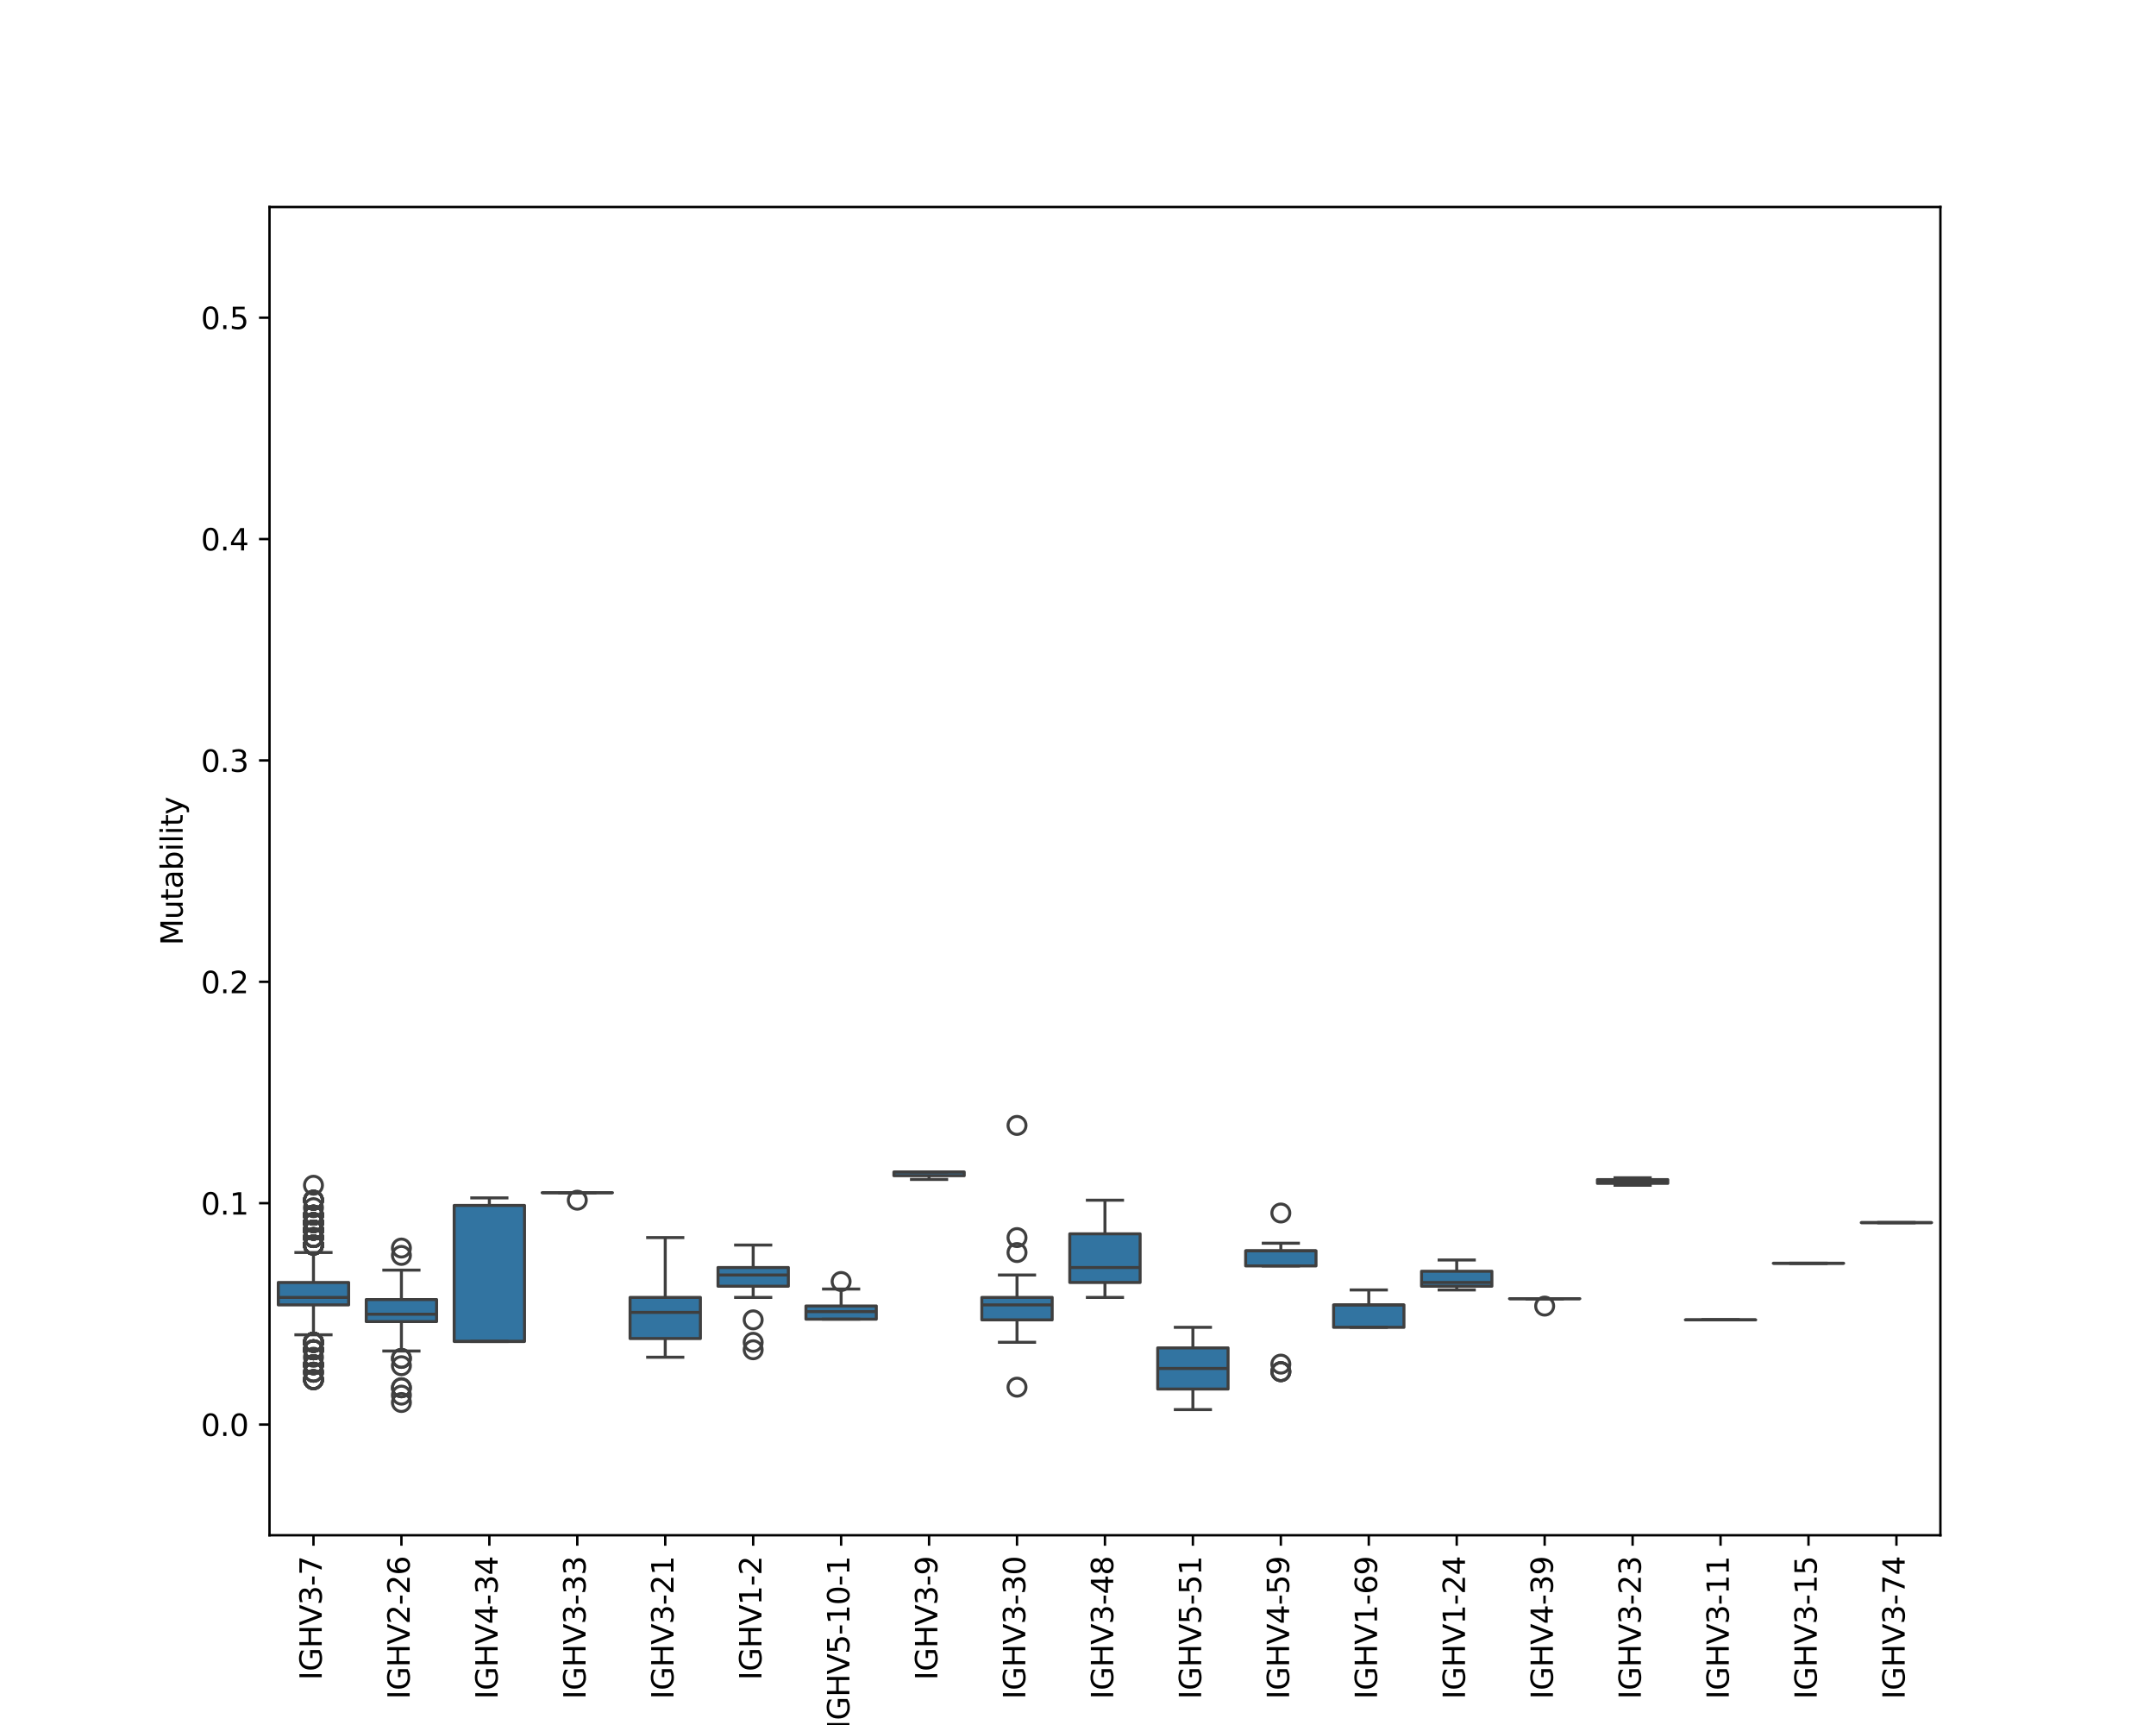 <?xml version="1.0" encoding="utf-8" standalone="no"?>
<!DOCTYPE svg PUBLIC "-//W3C//DTD SVG 1.1//EN"
  "http://www.w3.org/Graphics/SVG/1.1/DTD/svg11.dtd">
<svg xmlns:xlink="http://www.w3.org/1999/xlink" width="720pt" height="576pt" viewBox="0 0 720 576" xmlns="http://www.w3.org/2000/svg" version="1.1">
 <defs>
  <style type="text/css">*{stroke-linejoin: round; stroke-linecap: butt}</style>
 </defs>
 <g id="figure_1">
  <g id="patch_1">
   <path d="M 0 576 
L 720 576 
L 720 0 
L 0 0 
z
" style="fill: #ffffff"/>
  </g>
  <g id="axes_1">
   <g id="patch_2">
    <path d="M 90 512.64 
L 648 512.64 
L 648 69.12 
L 90 69.12 
z
" style="fill: #ffffff"/>
   </g>
   <g id="matplotlib.axis_1">
    <g id="xtick_1">
     <g id="line2d_1">
      <defs>
       <path id="m96be109616" d="M 0 0 
L 0 3.5 
" style="stroke: #000000; stroke-width: 0.8"/>
      </defs>
      <g>
       <use xlink:href="#m96be109616" x="104.684" y="512.64" style="stroke: #000000; stroke-width: 0.8"/>
      </g>
     </g>
     <g id="text_1">
      <!-- IGHV3-7 -->
      <g transform="translate(107.444 561.032) rotate(-90) scale(0.1 -0.1)">
       <defs>
        <path id="DejaVuSans-49" d="M 628 4666 
L 1259 4666 
L 1259 0 
L 628 0 
L 628 4666 
z
" transform="scale(0.016)"/>
        <path id="DejaVuSans-47" d="M 3809 666 
L 3809 1919 
L 2778 1919 
L 2778 2438 
L 4434 2438 
L 4434 434 
Q 4069 175 3628 42 
Q 3188 -91 2688 -91 
Q 1594 -91 976 548 
Q 359 1188 359 2328 
Q 359 3472 976 4111 
Q 1594 4750 2688 4750 
Q 3144 4750 3555 4637 
Q 3966 4525 4313 4306 
L 4313 3634 
Q 3963 3931 3569 4081 
Q 3175 4231 2741 4231 
Q 1884 4231 1454 3753 
Q 1025 3275 1025 2328 
Q 1025 1384 1454 906 
Q 1884 428 2741 428 
Q 3075 428 3337 486 
Q 3600 544 3809 666 
z
" transform="scale(0.016)"/>
        <path id="DejaVuSans-48" d="M 628 4666 
L 1259 4666 
L 1259 2753 
L 3553 2753 
L 3553 4666 
L 4184 4666 
L 4184 0 
L 3553 0 
L 3553 2222 
L 1259 2222 
L 1259 0 
L 628 0 
L 628 4666 
z
" transform="scale(0.016)"/>
        <path id="DejaVuSans-56" d="M 1831 0 
L 50 4666 
L 709 4666 
L 2188 738 
L 3669 4666 
L 4325 4666 
L 2547 0 
L 1831 0 
z
" transform="scale(0.016)"/>
        <path id="DejaVuSans-33" d="M 2597 2516 
Q 3050 2419 3304 2112 
Q 3559 1806 3559 1356 
Q 3559 666 3084 287 
Q 2609 -91 1734 -91 
Q 1441 -91 1130 -33 
Q 819 25 488 141 
L 488 750 
Q 750 597 1062 519 
Q 1375 441 1716 441 
Q 2309 441 2620 675 
Q 2931 909 2931 1356 
Q 2931 1769 2642 2001 
Q 2353 2234 1838 2234 
L 1294 2234 
L 1294 2753 
L 1863 2753 
Q 2328 2753 2575 2939 
Q 2822 3125 2822 3475 
Q 2822 3834 2567 4026 
Q 2313 4219 1838 4219 
Q 1578 4219 1281 4162 
Q 984 4106 628 3988 
L 628 4550 
Q 988 4650 1302 4700 
Q 1616 4750 1894 4750 
Q 2613 4750 3031 4423 
Q 3450 4097 3450 3541 
Q 3450 3153 3228 2886 
Q 3006 2619 2597 2516 
z
" transform="scale(0.016)"/>
        <path id="DejaVuSans-2d" d="M 313 2009 
L 1997 2009 
L 1997 1497 
L 313 1497 
L 313 2009 
z
" transform="scale(0.016)"/>
        <path id="DejaVuSans-37" d="M 525 4666 
L 3525 4666 
L 3525 4397 
L 1831 0 
L 1172 0 
L 2766 4134 
L 525 4134 
L 525 4666 
z
" transform="scale(0.016)"/>
       </defs>
       <use xlink:href="#DejaVuSans-49"/>
       <use xlink:href="#DejaVuSans-47" x="29.492"/>
       <use xlink:href="#DejaVuSans-48" x="106.982"/>
       <use xlink:href="#DejaVuSans-56" x="182.178"/>
       <use xlink:href="#DejaVuSans-33" x="250.586"/>
       <use xlink:href="#DejaVuSans-2d" x="314.209"/>
       <use xlink:href="#DejaVuSans-37" x="350.293"/>
      </g>
     </g>
    </g>
    <g id="xtick_2">
     <g id="line2d_2">
      <g>
       <use xlink:href="#m96be109616" x="134.053" y="512.64" style="stroke: #000000; stroke-width: 0.8"/>
      </g>
     </g>
     <g id="text_2">
      <!-- IGHV2-26 -->
      <g transform="translate(136.812 567.395) rotate(-90) scale(0.1 -0.1)">
       <defs>
        <path id="DejaVuSans-32" d="M 1228 531 
L 3431 531 
L 3431 0 
L 469 0 
L 469 531 
Q 828 903 1448 1529 
Q 2069 2156 2228 2338 
Q 2531 2678 2651 2914 
Q 2772 3150 2772 3378 
Q 2772 3750 2511 3984 
Q 2250 4219 1831 4219 
Q 1534 4219 1204 4116 
Q 875 4013 500 3803 
L 500 4441 
Q 881 4594 1212 4672 
Q 1544 4750 1819 4750 
Q 2544 4750 2975 4387 
Q 3406 4025 3406 3419 
Q 3406 3131 3298 2873 
Q 3191 2616 2906 2266 
Q 2828 2175 2409 1742 
Q 1991 1309 1228 531 
z
" transform="scale(0.016)"/>
        <path id="DejaVuSans-36" d="M 2113 2584 
Q 1688 2584 1439 2293 
Q 1191 2003 1191 1497 
Q 1191 994 1439 701 
Q 1688 409 2113 409 
Q 2538 409 2786 701 
Q 3034 994 3034 1497 
Q 3034 2003 2786 2293 
Q 2538 2584 2113 2584 
z
M 3366 4563 
L 3366 3988 
Q 3128 4100 2886 4159 
Q 2644 4219 2406 4219 
Q 1781 4219 1451 3797 
Q 1122 3375 1075 2522 
Q 1259 2794 1537 2939 
Q 1816 3084 2150 3084 
Q 2853 3084 3261 2657 
Q 3669 2231 3669 1497 
Q 3669 778 3244 343 
Q 2819 -91 2113 -91 
Q 1303 -91 875 529 
Q 447 1150 447 2328 
Q 447 3434 972 4092 
Q 1497 4750 2381 4750 
Q 2619 4750 2861 4703 
Q 3103 4656 3366 4563 
z
" transform="scale(0.016)"/>
       </defs>
       <use xlink:href="#DejaVuSans-49"/>
       <use xlink:href="#DejaVuSans-47" x="29.492"/>
       <use xlink:href="#DejaVuSans-48" x="106.982"/>
       <use xlink:href="#DejaVuSans-56" x="182.178"/>
       <use xlink:href="#DejaVuSans-32" x="250.586"/>
       <use xlink:href="#DejaVuSans-2d" x="314.209"/>
       <use xlink:href="#DejaVuSans-32" x="350.293"/>
       <use xlink:href="#DejaVuSans-36" x="413.916"/>
      </g>
     </g>
    </g>
    <g id="xtick_3">
     <g id="line2d_3">
      <g>
       <use xlink:href="#m96be109616" x="163.421" y="512.64" style="stroke: #000000; stroke-width: 0.8"/>
      </g>
     </g>
     <g id="text_3">
      <!-- IGHV4-34 -->
      <g transform="translate(166.18 567.395) rotate(-90) scale(0.1 -0.1)">
       <defs>
        <path id="DejaVuSans-34" d="M 2419 4116 
L 825 1625 
L 2419 1625 
L 2419 4116 
z
M 2253 4666 
L 3047 4666 
L 3047 1625 
L 3713 1625 
L 3713 1100 
L 3047 1100 
L 3047 0 
L 2419 0 
L 2419 1100 
L 313 1100 
L 313 1709 
L 2253 4666 
z
" transform="scale(0.016)"/>
       </defs>
       <use xlink:href="#DejaVuSans-49"/>
       <use xlink:href="#DejaVuSans-47" x="29.492"/>
       <use xlink:href="#DejaVuSans-48" x="106.982"/>
       <use xlink:href="#DejaVuSans-56" x="182.178"/>
       <use xlink:href="#DejaVuSans-34" x="250.586"/>
       <use xlink:href="#DejaVuSans-2d" x="314.209"/>
       <use xlink:href="#DejaVuSans-33" x="350.293"/>
       <use xlink:href="#DejaVuSans-34" x="413.916"/>
      </g>
     </g>
    </g>
    <g id="xtick_4">
     <g id="line2d_4">
      <g>
       <use xlink:href="#m96be109616" x="192.789" y="512.64" style="stroke: #000000; stroke-width: 0.8"/>
      </g>
     </g>
     <g id="text_4">
      <!-- IGHV3-33 -->
      <g transform="translate(195.549 567.395) rotate(-90) scale(0.1 -0.1)">
       <use xlink:href="#DejaVuSans-49"/>
       <use xlink:href="#DejaVuSans-47" x="29.492"/>
       <use xlink:href="#DejaVuSans-48" x="106.982"/>
       <use xlink:href="#DejaVuSans-56" x="182.178"/>
       <use xlink:href="#DejaVuSans-33" x="250.586"/>
       <use xlink:href="#DejaVuSans-2d" x="314.209"/>
       <use xlink:href="#DejaVuSans-33" x="350.293"/>
       <use xlink:href="#DejaVuSans-33" x="413.916"/>
      </g>
     </g>
    </g>
    <g id="xtick_5">
     <g id="line2d_5">
      <g>
       <use xlink:href="#m96be109616" x="222.158" y="512.64" style="stroke: #000000; stroke-width: 0.8"/>
      </g>
     </g>
     <g id="text_5">
      <!-- IGHV3-21 -->
      <g transform="translate(224.917 567.395) rotate(-90) scale(0.1 -0.1)">
       <defs>
        <path id="DejaVuSans-31" d="M 794 531 
L 1825 531 
L 1825 4091 
L 703 3866 
L 703 4441 
L 1819 4666 
L 2450 4666 
L 2450 531 
L 3481 531 
L 3481 0 
L 794 0 
L 794 531 
z
" transform="scale(0.016)"/>
       </defs>
       <use xlink:href="#DejaVuSans-49"/>
       <use xlink:href="#DejaVuSans-47" x="29.492"/>
       <use xlink:href="#DejaVuSans-48" x="106.982"/>
       <use xlink:href="#DejaVuSans-56" x="182.178"/>
       <use xlink:href="#DejaVuSans-33" x="250.586"/>
       <use xlink:href="#DejaVuSans-2d" x="314.209"/>
       <use xlink:href="#DejaVuSans-32" x="350.293"/>
       <use xlink:href="#DejaVuSans-31" x="413.916"/>
      </g>
     </g>
    </g>
    <g id="xtick_6">
     <g id="line2d_6">
      <g>
       <use xlink:href="#m96be109616" x="251.526" y="512.64" style="stroke: #000000; stroke-width: 0.8"/>
      </g>
     </g>
     <g id="text_6">
      <!-- IGHV1-2 -->
      <g transform="translate(254.286 561.032) rotate(-90) scale(0.1 -0.1)">
       <use xlink:href="#DejaVuSans-49"/>
       <use xlink:href="#DejaVuSans-47" x="29.492"/>
       <use xlink:href="#DejaVuSans-48" x="106.982"/>
       <use xlink:href="#DejaVuSans-56" x="182.178"/>
       <use xlink:href="#DejaVuSans-31" x="250.586"/>
       <use xlink:href="#DejaVuSans-2d" x="314.209"/>
       <use xlink:href="#DejaVuSans-32" x="350.293"/>
      </g>
     </g>
    </g>
    <g id="xtick_7">
     <g id="line2d_7">
      <g>
       <use xlink:href="#m96be109616" x="280.895" y="512.64" style="stroke: #000000; stroke-width: 0.8"/>
      </g>
     </g>
     <g id="text_7">
      <!-- IGHV5-10-1 -->
      <g transform="translate(283.654 577.365) rotate(-90) scale(0.1 -0.1)">
       <defs>
        <path id="DejaVuSans-35" d="M 691 4666 
L 3169 4666 
L 3169 4134 
L 1269 4134 
L 1269 2991 
Q 1406 3038 1543 3061 
Q 1681 3084 1819 3084 
Q 2600 3084 3056 2656 
Q 3513 2228 3513 1497 
Q 3513 744 3044 326 
Q 2575 -91 1722 -91 
Q 1428 -91 1123 -41 
Q 819 9 494 109 
L 494 744 
Q 775 591 1075 516 
Q 1375 441 1709 441 
Q 2250 441 2565 725 
Q 2881 1009 2881 1497 
Q 2881 1984 2565 2268 
Q 2250 2553 1709 2553 
Q 1456 2553 1204 2497 
Q 953 2441 691 2322 
L 691 4666 
z
" transform="scale(0.016)"/>
        <path id="DejaVuSans-30" d="M 2034 4250 
Q 1547 4250 1301 3770 
Q 1056 3291 1056 2328 
Q 1056 1369 1301 889 
Q 1547 409 2034 409 
Q 2525 409 2770 889 
Q 3016 1369 3016 2328 
Q 3016 3291 2770 3770 
Q 2525 4250 2034 4250 
z
M 2034 4750 
Q 2819 4750 3233 4129 
Q 3647 3509 3647 2328 
Q 3647 1150 3233 529 
Q 2819 -91 2034 -91 
Q 1250 -91 836 529 
Q 422 1150 422 2328 
Q 422 3509 836 4129 
Q 1250 4750 2034 4750 
z
" transform="scale(0.016)"/>
       </defs>
       <use xlink:href="#DejaVuSans-49"/>
       <use xlink:href="#DejaVuSans-47" x="29.492"/>
       <use xlink:href="#DejaVuSans-48" x="106.982"/>
       <use xlink:href="#DejaVuSans-56" x="182.178"/>
       <use xlink:href="#DejaVuSans-35" x="250.586"/>
       <use xlink:href="#DejaVuSans-2d" x="314.209"/>
       <use xlink:href="#DejaVuSans-31" x="350.293"/>
       <use xlink:href="#DejaVuSans-30" x="413.916"/>
       <use xlink:href="#DejaVuSans-2d" x="477.539"/>
       <use xlink:href="#DejaVuSans-31" x="513.623"/>
      </g>
     </g>
    </g>
    <g id="xtick_8">
     <g id="line2d_8">
      <g>
       <use xlink:href="#m96be109616" x="310.263" y="512.64" style="stroke: #000000; stroke-width: 0.8"/>
      </g>
     </g>
     <g id="text_8">
      <!-- IGHV3-9 -->
      <g transform="translate(313.023 561.032) rotate(-90) scale(0.1 -0.1)">
       <defs>
        <path id="DejaVuSans-39" d="M 703 97 
L 703 672 
Q 941 559 1184 500 
Q 1428 441 1663 441 
Q 2288 441 2617 861 
Q 2947 1281 2994 2138 
Q 2813 1869 2534 1725 
Q 2256 1581 1919 1581 
Q 1219 1581 811 2004 
Q 403 2428 403 3163 
Q 403 3881 828 4315 
Q 1253 4750 1959 4750 
Q 2769 4750 3195 4129 
Q 3622 3509 3622 2328 
Q 3622 1225 3098 567 
Q 2575 -91 1691 -91 
Q 1453 -91 1209 -44 
Q 966 3 703 97 
z
M 1959 2075 
Q 2384 2075 2632 2365 
Q 2881 2656 2881 3163 
Q 2881 3666 2632 3958 
Q 2384 4250 1959 4250 
Q 1534 4250 1286 3958 
Q 1038 3666 1038 3163 
Q 1038 2656 1286 2365 
Q 1534 2075 1959 2075 
z
" transform="scale(0.016)"/>
       </defs>
       <use xlink:href="#DejaVuSans-49"/>
       <use xlink:href="#DejaVuSans-47" x="29.492"/>
       <use xlink:href="#DejaVuSans-48" x="106.982"/>
       <use xlink:href="#DejaVuSans-56" x="182.178"/>
       <use xlink:href="#DejaVuSans-33" x="250.586"/>
       <use xlink:href="#DejaVuSans-2d" x="314.209"/>
       <use xlink:href="#DejaVuSans-39" x="350.293"/>
      </g>
     </g>
    </g>
    <g id="xtick_9">
     <g id="line2d_9">
      <g>
       <use xlink:href="#m96be109616" x="339.632" y="512.64" style="stroke: #000000; stroke-width: 0.8"/>
      </g>
     </g>
     <g id="text_9">
      <!-- IGHV3-30 -->
      <g transform="translate(342.391 567.395) rotate(-90) scale(0.1 -0.1)">
       <use xlink:href="#DejaVuSans-49"/>
       <use xlink:href="#DejaVuSans-47" x="29.492"/>
       <use xlink:href="#DejaVuSans-48" x="106.982"/>
       <use xlink:href="#DejaVuSans-56" x="182.178"/>
       <use xlink:href="#DejaVuSans-33" x="250.586"/>
       <use xlink:href="#DejaVuSans-2d" x="314.209"/>
       <use xlink:href="#DejaVuSans-33" x="350.293"/>
       <use xlink:href="#DejaVuSans-30" x="413.916"/>
      </g>
     </g>
    </g>
    <g id="xtick_10">
     <g id="line2d_10">
      <g>
       <use xlink:href="#m96be109616" x="369" y="512.64" style="stroke: #000000; stroke-width: 0.8"/>
      </g>
     </g>
     <g id="text_10">
      <!-- IGHV3-48 -->
      <g transform="translate(371.759 567.395) rotate(-90) scale(0.1 -0.1)">
       <defs>
        <path id="DejaVuSans-38" d="M 2034 2216 
Q 1584 2216 1326 1975 
Q 1069 1734 1069 1313 
Q 1069 891 1326 650 
Q 1584 409 2034 409 
Q 2484 409 2743 651 
Q 3003 894 3003 1313 
Q 3003 1734 2745 1975 
Q 2488 2216 2034 2216 
z
M 1403 2484 
Q 997 2584 770 2862 
Q 544 3141 544 3541 
Q 544 4100 942 4425 
Q 1341 4750 2034 4750 
Q 2731 4750 3128 4425 
Q 3525 4100 3525 3541 
Q 3525 3141 3298 2862 
Q 3072 2584 2669 2484 
Q 3125 2378 3379 2068 
Q 3634 1759 3634 1313 
Q 3634 634 3220 271 
Q 2806 -91 2034 -91 
Q 1263 -91 848 271 
Q 434 634 434 1313 
Q 434 1759 690 2068 
Q 947 2378 1403 2484 
z
M 1172 3481 
Q 1172 3119 1398 2916 
Q 1625 2713 2034 2713 
Q 2441 2713 2670 2916 
Q 2900 3119 2900 3481 
Q 2900 3844 2670 4047 
Q 2441 4250 2034 4250 
Q 1625 4250 1398 4047 
Q 1172 3844 1172 3481 
z
" transform="scale(0.016)"/>
       </defs>
       <use xlink:href="#DejaVuSans-49"/>
       <use xlink:href="#DejaVuSans-47" x="29.492"/>
       <use xlink:href="#DejaVuSans-48" x="106.982"/>
       <use xlink:href="#DejaVuSans-56" x="182.178"/>
       <use xlink:href="#DejaVuSans-33" x="250.586"/>
       <use xlink:href="#DejaVuSans-2d" x="314.209"/>
       <use xlink:href="#DejaVuSans-34" x="350.293"/>
       <use xlink:href="#DejaVuSans-38" x="413.916"/>
      </g>
     </g>
    </g>
    <g id="xtick_11">
     <g id="line2d_11">
      <g>
       <use xlink:href="#m96be109616" x="398.368" y="512.64" style="stroke: #000000; stroke-width: 0.8"/>
      </g>
     </g>
     <g id="text_11">
      <!-- IGHV5-51 -->
      <g transform="translate(401.128 567.395) rotate(-90) scale(0.1 -0.1)">
       <use xlink:href="#DejaVuSans-49"/>
       <use xlink:href="#DejaVuSans-47" x="29.492"/>
       <use xlink:href="#DejaVuSans-48" x="106.982"/>
       <use xlink:href="#DejaVuSans-56" x="182.178"/>
       <use xlink:href="#DejaVuSans-35" x="250.586"/>
       <use xlink:href="#DejaVuSans-2d" x="314.209"/>
       <use xlink:href="#DejaVuSans-35" x="350.293"/>
       <use xlink:href="#DejaVuSans-31" x="413.916"/>
      </g>
     </g>
    </g>
    <g id="xtick_12">
     <g id="line2d_12">
      <g>
       <use xlink:href="#m96be109616" x="427.737" y="512.64" style="stroke: #000000; stroke-width: 0.8"/>
      </g>
     </g>
     <g id="text_12">
      <!-- IGHV4-59 -->
      <g transform="translate(430.496 567.395) rotate(-90) scale(0.1 -0.1)">
       <use xlink:href="#DejaVuSans-49"/>
       <use xlink:href="#DejaVuSans-47" x="29.492"/>
       <use xlink:href="#DejaVuSans-48" x="106.982"/>
       <use xlink:href="#DejaVuSans-56" x="182.178"/>
       <use xlink:href="#DejaVuSans-34" x="250.586"/>
       <use xlink:href="#DejaVuSans-2d" x="314.209"/>
       <use xlink:href="#DejaVuSans-35" x="350.293"/>
       <use xlink:href="#DejaVuSans-39" x="413.916"/>
      </g>
     </g>
    </g>
    <g id="xtick_13">
     <g id="line2d_13">
      <g>
       <use xlink:href="#m96be109616" x="457.105" y="512.64" style="stroke: #000000; stroke-width: 0.8"/>
      </g>
     </g>
     <g id="text_13">
      <!-- IGHV1-69 -->
      <g transform="translate(459.865 567.395) rotate(-90) scale(0.1 -0.1)">
       <use xlink:href="#DejaVuSans-49"/>
       <use xlink:href="#DejaVuSans-47" x="29.492"/>
       <use xlink:href="#DejaVuSans-48" x="106.982"/>
       <use xlink:href="#DejaVuSans-56" x="182.178"/>
       <use xlink:href="#DejaVuSans-31" x="250.586"/>
       <use xlink:href="#DejaVuSans-2d" x="314.209"/>
       <use xlink:href="#DejaVuSans-36" x="350.293"/>
       <use xlink:href="#DejaVuSans-39" x="413.916"/>
      </g>
     </g>
    </g>
    <g id="xtick_14">
     <g id="line2d_14">
      <g>
       <use xlink:href="#m96be109616" x="486.474" y="512.64" style="stroke: #000000; stroke-width: 0.8"/>
      </g>
     </g>
     <g id="text_14">
      <!-- IGHV1-24 -->
      <g transform="translate(489.233 567.395) rotate(-90) scale(0.1 -0.1)">
       <use xlink:href="#DejaVuSans-49"/>
       <use xlink:href="#DejaVuSans-47" x="29.492"/>
       <use xlink:href="#DejaVuSans-48" x="106.982"/>
       <use xlink:href="#DejaVuSans-56" x="182.178"/>
       <use xlink:href="#DejaVuSans-31" x="250.586"/>
       <use xlink:href="#DejaVuSans-2d" x="314.209"/>
       <use xlink:href="#DejaVuSans-32" x="350.293"/>
       <use xlink:href="#DejaVuSans-34" x="413.916"/>
      </g>
     </g>
    </g>
    <g id="xtick_15">
     <g id="line2d_15">
      <g>
       <use xlink:href="#m96be109616" x="515.842" y="512.64" style="stroke: #000000; stroke-width: 0.8"/>
      </g>
     </g>
     <g id="text_15">
      <!-- IGHV4-39 -->
      <g transform="translate(518.601 567.395) rotate(-90) scale(0.1 -0.1)">
       <use xlink:href="#DejaVuSans-49"/>
       <use xlink:href="#DejaVuSans-47" x="29.492"/>
       <use xlink:href="#DejaVuSans-48" x="106.982"/>
       <use xlink:href="#DejaVuSans-56" x="182.178"/>
       <use xlink:href="#DejaVuSans-34" x="250.586"/>
       <use xlink:href="#DejaVuSans-2d" x="314.209"/>
       <use xlink:href="#DejaVuSans-33" x="350.293"/>
       <use xlink:href="#DejaVuSans-39" x="413.916"/>
      </g>
     </g>
    </g>
    <g id="xtick_16">
     <g id="line2d_16">
      <g>
       <use xlink:href="#m96be109616" x="545.211" y="512.64" style="stroke: #000000; stroke-width: 0.8"/>
      </g>
     </g>
     <g id="text_16">
      <!-- IGHV3-23 -->
      <g transform="translate(547.97 567.395) rotate(-90) scale(0.1 -0.1)">
       <use xlink:href="#DejaVuSans-49"/>
       <use xlink:href="#DejaVuSans-47" x="29.492"/>
       <use xlink:href="#DejaVuSans-48" x="106.982"/>
       <use xlink:href="#DejaVuSans-56" x="182.178"/>
       <use xlink:href="#DejaVuSans-33" x="250.586"/>
       <use xlink:href="#DejaVuSans-2d" x="314.209"/>
       <use xlink:href="#DejaVuSans-32" x="350.293"/>
       <use xlink:href="#DejaVuSans-33" x="413.916"/>
      </g>
     </g>
    </g>
    <g id="xtick_17">
     <g id="line2d_17">
      <g>
       <use xlink:href="#m96be109616" x="574.579" y="512.64" style="stroke: #000000; stroke-width: 0.8"/>
      </g>
     </g>
     <g id="text_17">
      <!-- IGHV3-11 -->
      <g transform="translate(577.338 567.395) rotate(-90) scale(0.1 -0.1)">
       <use xlink:href="#DejaVuSans-49"/>
       <use xlink:href="#DejaVuSans-47" x="29.492"/>
       <use xlink:href="#DejaVuSans-48" x="106.982"/>
       <use xlink:href="#DejaVuSans-56" x="182.178"/>
       <use xlink:href="#DejaVuSans-33" x="250.586"/>
       <use xlink:href="#DejaVuSans-2d" x="314.209"/>
       <use xlink:href="#DejaVuSans-31" x="350.293"/>
       <use xlink:href="#DejaVuSans-31" x="413.916"/>
      </g>
     </g>
    </g>
    <g id="xtick_18">
     <g id="line2d_18">
      <g>
       <use xlink:href="#m96be109616" x="603.947" y="512.64" style="stroke: #000000; stroke-width: 0.8"/>
      </g>
     </g>
     <g id="text_18">
      <!-- IGHV3-15 -->
      <g transform="translate(606.707 567.395) rotate(-90) scale(0.1 -0.1)">
       <use xlink:href="#DejaVuSans-49"/>
       <use xlink:href="#DejaVuSans-47" x="29.492"/>
       <use xlink:href="#DejaVuSans-48" x="106.982"/>
       <use xlink:href="#DejaVuSans-56" x="182.178"/>
       <use xlink:href="#DejaVuSans-33" x="250.586"/>
       <use xlink:href="#DejaVuSans-2d" x="314.209"/>
       <use xlink:href="#DejaVuSans-31" x="350.293"/>
       <use xlink:href="#DejaVuSans-35" x="413.916"/>
      </g>
     </g>
    </g>
    <g id="xtick_19">
     <g id="line2d_19">
      <g>
       <use xlink:href="#m96be109616" x="633.316" y="512.64" style="stroke: #000000; stroke-width: 0.8"/>
      </g>
     </g>
     <g id="text_19">
      <!-- IGHV3-74 -->
      <g transform="translate(636.075 567.395) rotate(-90) scale(0.1 -0.1)">
       <use xlink:href="#DejaVuSans-49"/>
       <use xlink:href="#DejaVuSans-47" x="29.492"/>
       <use xlink:href="#DejaVuSans-48" x="106.982"/>
       <use xlink:href="#DejaVuSans-56" x="182.178"/>
       <use xlink:href="#DejaVuSans-33" x="250.586"/>
       <use xlink:href="#DejaVuSans-2d" x="314.209"/>
       <use xlink:href="#DejaVuSans-37" x="350.293"/>
       <use xlink:href="#DejaVuSans-34" x="413.916"/>
      </g>
     </g>
    </g>
    <g id="text_20">
     <!-- Gene -->
     <g transform="translate(355.804 588.963) scale(0.1 -0.1)">
      <defs>
       <path id="DejaVuSans-65" d="M 3597 1894 
L 3597 1613 
L 953 1613 
Q 991 1019 1311 708 
Q 1631 397 2203 397 
Q 2534 397 2845 478 
Q 3156 559 3463 722 
L 3463 178 
Q 3153 47 2828 -22 
Q 2503 -91 2169 -91 
Q 1331 -91 842 396 
Q 353 884 353 1716 
Q 353 2575 817 3079 
Q 1281 3584 2069 3584 
Q 2775 3584 3186 3129 
Q 3597 2675 3597 1894 
z
M 3022 2063 
Q 3016 2534 2758 2815 
Q 2500 3097 2075 3097 
Q 1594 3097 1305 2825 
Q 1016 2553 972 2059 
L 3022 2063 
z
" transform="scale(0.016)"/>
       <path id="DejaVuSans-6e" d="M 3513 2113 
L 3513 0 
L 2938 0 
L 2938 2094 
Q 2938 2591 2744 2837 
Q 2550 3084 2163 3084 
Q 1697 3084 1428 2787 
Q 1159 2491 1159 1978 
L 1159 0 
L 581 0 
L 581 3500 
L 1159 3500 
L 1159 2956 
Q 1366 3272 1645 3428 
Q 1925 3584 2291 3584 
Q 2894 3584 3203 3211 
Q 3513 2838 3513 2113 
z
" transform="scale(0.016)"/>
      </defs>
      <use xlink:href="#DejaVuSans-47"/>
      <use xlink:href="#DejaVuSans-65" x="77.49"/>
      <use xlink:href="#DejaVuSans-6e" x="139.014"/>
      <use xlink:href="#DejaVuSans-65" x="202.393"/>
     </g>
    </g>
   </g>
   <g id="matplotlib.axis_2">
    <g id="ytick_1">
     <g id="line2d_20">
      <defs>
       <path id="m11066ae9a0" d="M 0 0 
L -3.5 0 
" style="stroke: #000000; stroke-width: 0.8"/>
      </defs>
      <g>
       <use xlink:href="#m11066ae9a0" x="90" y="475.68" style="stroke: #000000; stroke-width: 0.8"/>
      </g>
     </g>
     <g id="text_21">
      <!-- 0.0 -->
      <g transform="translate(67.097 479.479) scale(0.1 -0.1)">
       <defs>
        <path id="DejaVuSans-2e" d="M 684 794 
L 1344 794 
L 1344 0 
L 684 0 
L 684 794 
z
" transform="scale(0.016)"/>
       </defs>
       <use xlink:href="#DejaVuSans-30"/>
       <use xlink:href="#DejaVuSans-2e" x="63.623"/>
       <use xlink:href="#DejaVuSans-30" x="95.41"/>
      </g>
     </g>
    </g>
    <g id="ytick_2">
     <g id="line2d_21">
      <g>
       <use xlink:href="#m11066ae9a0" x="90" y="401.76" style="stroke: #000000; stroke-width: 0.8"/>
      </g>
     </g>
     <g id="text_22">
      <!-- 0.1 -->
      <g transform="translate(67.097 405.559) scale(0.1 -0.1)">
       <use xlink:href="#DejaVuSans-30"/>
       <use xlink:href="#DejaVuSans-2e" x="63.623"/>
       <use xlink:href="#DejaVuSans-31" x="95.41"/>
      </g>
     </g>
    </g>
    <g id="ytick_3">
     <g id="line2d_22">
      <g>
       <use xlink:href="#m11066ae9a0" x="90" y="327.84" style="stroke: #000000; stroke-width: 0.8"/>
      </g>
     </g>
     <g id="text_23">
      <!-- 0.2 -->
      <g transform="translate(67.097 331.639) scale(0.1 -0.1)">
       <use xlink:href="#DejaVuSans-30"/>
       <use xlink:href="#DejaVuSans-2e" x="63.623"/>
       <use xlink:href="#DejaVuSans-32" x="95.41"/>
      </g>
     </g>
    </g>
    <g id="ytick_4">
     <g id="line2d_23">
      <g>
       <use xlink:href="#m11066ae9a0" x="90" y="253.92" style="stroke: #000000; stroke-width: 0.8"/>
      </g>
     </g>
     <g id="text_24">
      <!-- 0.3 -->
      <g transform="translate(67.097 257.719) scale(0.1 -0.1)">
       <use xlink:href="#DejaVuSans-30"/>
       <use xlink:href="#DejaVuSans-2e" x="63.623"/>
       <use xlink:href="#DejaVuSans-33" x="95.41"/>
      </g>
     </g>
    </g>
    <g id="ytick_5">
     <g id="line2d_24">
      <g>
       <use xlink:href="#m11066ae9a0" x="90" y="180" style="stroke: #000000; stroke-width: 0.8"/>
      </g>
     </g>
     <g id="text_25">
      <!-- 0.4 -->
      <g transform="translate(67.097 183.799) scale(0.1 -0.1)">
       <use xlink:href="#DejaVuSans-30"/>
       <use xlink:href="#DejaVuSans-2e" x="63.623"/>
       <use xlink:href="#DejaVuSans-34" x="95.41"/>
      </g>
     </g>
    </g>
    <g id="ytick_6">
     <g id="line2d_25">
      <g>
       <use xlink:href="#m11066ae9a0" x="90" y="106.08" style="stroke: #000000; stroke-width: 0.8"/>
      </g>
     </g>
     <g id="text_26">
      <!-- 0.5 -->
      <g transform="translate(67.097 109.879) scale(0.1 -0.1)">
       <use xlink:href="#DejaVuSans-30"/>
       <use xlink:href="#DejaVuSans-2e" x="63.623"/>
       <use xlink:href="#DejaVuSans-35" x="95.41"/>
      </g>
     </g>
    </g>
    <g id="text_27">
     <!-- Mutability -->
     <g transform="translate(61.017 315.648) rotate(-90) scale(0.1 -0.1)">
      <defs>
       <path id="DejaVuSans-4d" d="M 628 4666 
L 1569 4666 
L 2759 1491 
L 3956 4666 
L 4897 4666 
L 4897 0 
L 4281 0 
L 4281 4097 
L 3078 897 
L 2444 897 
L 1241 4097 
L 1241 0 
L 628 0 
L 628 4666 
z
" transform="scale(0.016)"/>
       <path id="DejaVuSans-75" d="M 544 1381 
L 544 3500 
L 1119 3500 
L 1119 1403 
Q 1119 906 1312 657 
Q 1506 409 1894 409 
Q 2359 409 2629 706 
Q 2900 1003 2900 1516 
L 2900 3500 
L 3475 3500 
L 3475 0 
L 2900 0 
L 2900 538 
Q 2691 219 2414 64 
Q 2138 -91 1772 -91 
Q 1169 -91 856 284 
Q 544 659 544 1381 
z
M 1991 3584 
L 1991 3584 
z
" transform="scale(0.016)"/>
       <path id="DejaVuSans-74" d="M 1172 4494 
L 1172 3500 
L 2356 3500 
L 2356 3053 
L 1172 3053 
L 1172 1153 
Q 1172 725 1289 603 
Q 1406 481 1766 481 
L 2356 481 
L 2356 0 
L 1766 0 
Q 1100 0 847 248 
Q 594 497 594 1153 
L 594 3053 
L 172 3053 
L 172 3500 
L 594 3500 
L 594 4494 
L 1172 4494 
z
" transform="scale(0.016)"/>
       <path id="DejaVuSans-61" d="M 2194 1759 
Q 1497 1759 1228 1600 
Q 959 1441 959 1056 
Q 959 750 1161 570 
Q 1363 391 1709 391 
Q 2188 391 2477 730 
Q 2766 1069 2766 1631 
L 2766 1759 
L 2194 1759 
z
M 3341 1997 
L 3341 0 
L 2766 0 
L 2766 531 
Q 2569 213 2275 61 
Q 1981 -91 1556 -91 
Q 1019 -91 701 211 
Q 384 513 384 1019 
Q 384 1609 779 1909 
Q 1175 2209 1959 2209 
L 2766 2209 
L 2766 2266 
Q 2766 2663 2505 2880 
Q 2244 3097 1772 3097 
Q 1472 3097 1187 3025 
Q 903 2953 641 2809 
L 641 3341 
Q 956 3463 1253 3523 
Q 1550 3584 1831 3584 
Q 2591 3584 2966 3190 
Q 3341 2797 3341 1997 
z
" transform="scale(0.016)"/>
       <path id="DejaVuSans-62" d="M 3116 1747 
Q 3116 2381 2855 2742 
Q 2594 3103 2138 3103 
Q 1681 3103 1420 2742 
Q 1159 2381 1159 1747 
Q 1159 1113 1420 752 
Q 1681 391 2138 391 
Q 2594 391 2855 752 
Q 3116 1113 3116 1747 
z
M 1159 2969 
Q 1341 3281 1617 3432 
Q 1894 3584 2278 3584 
Q 2916 3584 3314 3078 
Q 3713 2572 3713 1747 
Q 3713 922 3314 415 
Q 2916 -91 2278 -91 
Q 1894 -91 1617 61 
Q 1341 213 1159 525 
L 1159 0 
L 581 0 
L 581 4863 
L 1159 4863 
L 1159 2969 
z
" transform="scale(0.016)"/>
       <path id="DejaVuSans-69" d="M 603 3500 
L 1178 3500 
L 1178 0 
L 603 0 
L 603 3500 
z
M 603 4863 
L 1178 4863 
L 1178 4134 
L 603 4134 
L 603 4863 
z
" transform="scale(0.016)"/>
       <path id="DejaVuSans-6c" d="M 603 4863 
L 1178 4863 
L 1178 0 
L 603 0 
L 603 4863 
z
" transform="scale(0.016)"/>
       <path id="DejaVuSans-79" d="M 2059 -325 
Q 1816 -950 1584 -1140 
Q 1353 -1331 966 -1331 
L 506 -1331 
L 506 -850 
L 844 -850 
Q 1081 -850 1212 -737 
Q 1344 -625 1503 -206 
L 1606 56 
L 191 3500 
L 800 3500 
L 1894 763 
L 2988 3500 
L 3597 3500 
L 2059 -325 
z
" transform="scale(0.016)"/>
      </defs>
      <use xlink:href="#DejaVuSans-4d"/>
      <use xlink:href="#DejaVuSans-75" x="86.279"/>
      <use xlink:href="#DejaVuSans-74" x="149.658"/>
      <use xlink:href="#DejaVuSans-61" x="188.867"/>
      <use xlink:href="#DejaVuSans-62" x="250.146"/>
      <use xlink:href="#DejaVuSans-69" x="313.623"/>
      <use xlink:href="#DejaVuSans-6c" x="341.406"/>
      <use xlink:href="#DejaVuSans-69" x="369.189"/>
      <use xlink:href="#DejaVuSans-74" x="396.973"/>
      <use xlink:href="#DejaVuSans-79" x="436.182"/>
     </g>
    </g>
   </g>
   <g id="patch_3">
    <path d="M 92.937 435.723 
L 116.432 435.723 
L 116.432 428.231 
L 92.937 428.231 
L 92.937 435.723 
z
" clip-path="url(#p8d5518f6be)" style="fill: #3274a1; stroke: #3f3f3f; stroke-linejoin: miter"/>
   </g>
   <g id="line2d_26">
    <path d="M 104.684 435.723 
L 104.684 445.712 
" clip-path="url(#p8d5518f6be)" style="fill: none; stroke: #3f3f3f"/>
   </g>
   <g id="line2d_27">
    <path d="M 104.684 428.231 
L 104.684 418.242 
" clip-path="url(#p8d5518f6be)" style="fill: none; stroke: #3f3f3f"/>
   </g>
   <g id="line2d_28">
    <path d="M 98.811 445.712 
L 110.558 445.712 
" clip-path="url(#p8d5518f6be)" style="fill: none; stroke: #3f3f3f; stroke-linecap: square"/>
   </g>
   <g id="line2d_29">
    <path d="M 98.811 418.242 
L 110.558 418.242 
" clip-path="url(#p8d5518f6be)" style="fill: none; stroke: #3f3f3f; stroke-linecap: square"/>
   </g>
   <g id="line2d_30">
    <defs>
     <path id="mad4f273ad9" d="M 0 3 
C 0.796 3 1.559 2.684 2.121 2.121 
C 2.684 1.559 3 0.796 3 0 
C 3 -0.796 2.684 -1.559 2.121 -2.121 
C 1.559 -2.684 0.796 -3 0 -3 
C -0.796 -3 -1.559 -2.684 -2.121 -2.121 
C -2.684 -1.559 -3 -0.796 -3 0 
C -3 0.796 -2.684 1.559 -2.121 2.121 
C -1.559 2.684 -0.796 3 0 3 
z
" style="stroke: #3f3f3f"/>
    </defs>
    <g clip-path="url(#p8d5518f6be)">
     <use xlink:href="#mad4f273ad9" x="104.684" y="448.21" style="fill-opacity: 0; stroke: #3f3f3f"/>
     <use xlink:href="#mad4f273ad9" x="104.684" y="460.696" style="fill-opacity: 0; stroke: #3f3f3f"/>
     <use xlink:href="#mad4f273ad9" x="104.684" y="448.21" style="fill-opacity: 0; stroke: #3f3f3f"/>
     <use xlink:href="#mad4f273ad9" x="104.684" y="450.707" style="fill-opacity: 0; stroke: #3f3f3f"/>
     <use xlink:href="#mad4f273ad9" x="104.684" y="448.21" style="fill-opacity: 0; stroke: #3f3f3f"/>
     <use xlink:href="#mad4f273ad9" x="104.684" y="448.21" style="fill-opacity: 0; stroke: #3f3f3f"/>
     <use xlink:href="#mad4f273ad9" x="104.684" y="448.21" style="fill-opacity: 0; stroke: #3f3f3f"/>
     <use xlink:href="#mad4f273ad9" x="104.684" y="448.21" style="fill-opacity: 0; stroke: #3f3f3f"/>
     <use xlink:href="#mad4f273ad9" x="104.684" y="458.199" style="fill-opacity: 0; stroke: #3f3f3f"/>
     <use xlink:href="#mad4f273ad9" x="104.684" y="448.21" style="fill-opacity: 0; stroke: #3f3f3f"/>
     <use xlink:href="#mad4f273ad9" x="104.684" y="450.707" style="fill-opacity: 0; stroke: #3f3f3f"/>
     <use xlink:href="#mad4f273ad9" x="104.684" y="448.21" style="fill-opacity: 0; stroke: #3f3f3f"/>
     <use xlink:href="#mad4f273ad9" x="104.684" y="450.707" style="fill-opacity: 0; stroke: #3f3f3f"/>
     <use xlink:href="#mad4f273ad9" x="104.684" y="450.707" style="fill-opacity: 0; stroke: #3f3f3f"/>
     <use xlink:href="#mad4f273ad9" x="104.684" y="448.21" style="fill-opacity: 0; stroke: #3f3f3f"/>
     <use xlink:href="#mad4f273ad9" x="104.684" y="460.696" style="fill-opacity: 0; stroke: #3f3f3f"/>
     <use xlink:href="#mad4f273ad9" x="104.684" y="455.702" style="fill-opacity: 0; stroke: #3f3f3f"/>
     <use xlink:href="#mad4f273ad9" x="104.684" y="448.21" style="fill-opacity: 0; stroke: #3f3f3f"/>
     <use xlink:href="#mad4f273ad9" x="104.684" y="458.199" style="fill-opacity: 0; stroke: #3f3f3f"/>
     <use xlink:href="#mad4f273ad9" x="104.684" y="450.707" style="fill-opacity: 0; stroke: #3f3f3f"/>
     <use xlink:href="#mad4f273ad9" x="104.684" y="448.21" style="fill-opacity: 0; stroke: #3f3f3f"/>
     <use xlink:href="#mad4f273ad9" x="104.684" y="448.21" style="fill-opacity: 0; stroke: #3f3f3f"/>
     <use xlink:href="#mad4f273ad9" x="104.684" y="448.21" style="fill-opacity: 0; stroke: #3f3f3f"/>
     <use xlink:href="#mad4f273ad9" x="104.684" y="460.696" style="fill-opacity: 0; stroke: #3f3f3f"/>
     <use xlink:href="#mad4f273ad9" x="104.684" y="448.21" style="fill-opacity: 0; stroke: #3f3f3f"/>
     <use xlink:href="#mad4f273ad9" x="104.684" y="448.21" style="fill-opacity: 0; stroke: #3f3f3f"/>
     <use xlink:href="#mad4f273ad9" x="104.684" y="448.21" style="fill-opacity: 0; stroke: #3f3f3f"/>
     <use xlink:href="#mad4f273ad9" x="104.684" y="460.696" style="fill-opacity: 0; stroke: #3f3f3f"/>
     <use xlink:href="#mad4f273ad9" x="104.684" y="458.199" style="fill-opacity: 0; stroke: #3f3f3f"/>
     <use xlink:href="#mad4f273ad9" x="104.684" y="455.702" style="fill-opacity: 0; stroke: #3f3f3f"/>
     <use xlink:href="#mad4f273ad9" x="104.684" y="453.204" style="fill-opacity: 0; stroke: #3f3f3f"/>
     <use xlink:href="#mad4f273ad9" x="104.684" y="450.707" style="fill-opacity: 0; stroke: #3f3f3f"/>
     <use xlink:href="#mad4f273ad9" x="104.684" y="455.702" style="fill-opacity: 0; stroke: #3f3f3f"/>
     <use xlink:href="#mad4f273ad9" x="104.684" y="455.702" style="fill-opacity: 0; stroke: #3f3f3f"/>
     <use xlink:href="#mad4f273ad9" x="104.684" y="450.707" style="fill-opacity: 0; stroke: #3f3f3f"/>
     <use xlink:href="#mad4f273ad9" x="104.684" y="455.702" style="fill-opacity: 0; stroke: #3f3f3f"/>
     <use xlink:href="#mad4f273ad9" x="104.684" y="460.696" style="fill-opacity: 0; stroke: #3f3f3f"/>
     <use xlink:href="#mad4f273ad9" x="104.684" y="455.702" style="fill-opacity: 0; stroke: #3f3f3f"/>
     <use xlink:href="#mad4f273ad9" x="104.684" y="448.21" style="fill-opacity: 0; stroke: #3f3f3f"/>
     <use xlink:href="#mad4f273ad9" x="104.684" y="450.707" style="fill-opacity: 0; stroke: #3f3f3f"/>
     <use xlink:href="#mad4f273ad9" x="104.684" y="460.696" style="fill-opacity: 0; stroke: #3f3f3f"/>
     <use xlink:href="#mad4f273ad9" x="104.684" y="415.745" style="fill-opacity: 0; stroke: #3f3f3f"/>
     <use xlink:href="#mad4f273ad9" x="104.684" y="400.761" style="fill-opacity: 0; stroke: #3f3f3f"/>
     <use xlink:href="#mad4f273ad9" x="104.684" y="410.75" style="fill-opacity: 0; stroke: #3f3f3f"/>
     <use xlink:href="#mad4f273ad9" x="104.684" y="410.75" style="fill-opacity: 0; stroke: #3f3f3f"/>
     <use xlink:href="#mad4f273ad9" x="104.684" y="410.75" style="fill-opacity: 0; stroke: #3f3f3f"/>
     <use xlink:href="#mad4f273ad9" x="104.684" y="410.75" style="fill-opacity: 0; stroke: #3f3f3f"/>
     <use xlink:href="#mad4f273ad9" x="104.684" y="400.761" style="fill-opacity: 0; stroke: #3f3f3f"/>
     <use xlink:href="#mad4f273ad9" x="104.684" y="405.756" style="fill-opacity: 0; stroke: #3f3f3f"/>
     <use xlink:href="#mad4f273ad9" x="104.684" y="400.761" style="fill-opacity: 0; stroke: #3f3f3f"/>
     <use xlink:href="#mad4f273ad9" x="104.684" y="410.75" style="fill-opacity: 0; stroke: #3f3f3f"/>
     <use xlink:href="#mad4f273ad9" x="104.684" y="415.745" style="fill-opacity: 0; stroke: #3f3f3f"/>
     <use xlink:href="#mad4f273ad9" x="104.684" y="410.75" style="fill-opacity: 0; stroke: #3f3f3f"/>
     <use xlink:href="#mad4f273ad9" x="104.684" y="405.756" style="fill-opacity: 0; stroke: #3f3f3f"/>
     <use xlink:href="#mad4f273ad9" x="104.684" y="410.75" style="fill-opacity: 0; stroke: #3f3f3f"/>
     <use xlink:href="#mad4f273ad9" x="104.684" y="413.248" style="fill-opacity: 0; stroke: #3f3f3f"/>
     <use xlink:href="#mad4f273ad9" x="104.684" y="408.253" style="fill-opacity: 0; stroke: #3f3f3f"/>
     <use xlink:href="#mad4f273ad9" x="104.684" y="415.745" style="fill-opacity: 0; stroke: #3f3f3f"/>
     <use xlink:href="#mad4f273ad9" x="104.684" y="413.248" style="fill-opacity: 0; stroke: #3f3f3f"/>
     <use xlink:href="#mad4f273ad9" x="104.684" y="410.75" style="fill-opacity: 0; stroke: #3f3f3f"/>
     <use xlink:href="#mad4f273ad9" x="104.684" y="408.253" style="fill-opacity: 0; stroke: #3f3f3f"/>
     <use xlink:href="#mad4f273ad9" x="104.684" y="400.761" style="fill-opacity: 0; stroke: #3f3f3f"/>
     <use xlink:href="#mad4f273ad9" x="104.684" y="415.745" style="fill-opacity: 0; stroke: #3f3f3f"/>
     <use xlink:href="#mad4f273ad9" x="104.684" y="408.253" style="fill-opacity: 0; stroke: #3f3f3f"/>
     <use xlink:href="#mad4f273ad9" x="104.684" y="408.253" style="fill-opacity: 0; stroke: #3f3f3f"/>
     <use xlink:href="#mad4f273ad9" x="104.684" y="410.75" style="fill-opacity: 0; stroke: #3f3f3f"/>
     <use xlink:href="#mad4f273ad9" x="104.684" y="415.745" style="fill-opacity: 0; stroke: #3f3f3f"/>
     <use xlink:href="#mad4f273ad9" x="104.684" y="405.756" style="fill-opacity: 0; stroke: #3f3f3f"/>
     <use xlink:href="#mad4f273ad9" x="104.684" y="415.745" style="fill-opacity: 0; stroke: #3f3f3f"/>
     <use xlink:href="#mad4f273ad9" x="104.684" y="408.253" style="fill-opacity: 0; stroke: #3f3f3f"/>
     <use xlink:href="#mad4f273ad9" x="104.684" y="415.745" style="fill-opacity: 0; stroke: #3f3f3f"/>
     <use xlink:href="#mad4f273ad9" x="104.684" y="405.756" style="fill-opacity: 0; stroke: #3f3f3f"/>
     <use xlink:href="#mad4f273ad9" x="104.684" y="415.745" style="fill-opacity: 0; stroke: #3f3f3f"/>
     <use xlink:href="#mad4f273ad9" x="104.684" y="415.745" style="fill-opacity: 0; stroke: #3f3f3f"/>
     <use xlink:href="#mad4f273ad9" x="104.684" y="413.248" style="fill-opacity: 0; stroke: #3f3f3f"/>
     <use xlink:href="#mad4f273ad9" x="104.684" y="413.248" style="fill-opacity: 0; stroke: #3f3f3f"/>
     <use xlink:href="#mad4f273ad9" x="104.684" y="413.248" style="fill-opacity: 0; stroke: #3f3f3f"/>
     <use xlink:href="#mad4f273ad9" x="104.684" y="410.75" style="fill-opacity: 0; stroke: #3f3f3f"/>
     <use xlink:href="#mad4f273ad9" x="104.684" y="400.761" style="fill-opacity: 0; stroke: #3f3f3f"/>
     <use xlink:href="#mad4f273ad9" x="104.684" y="408.253" style="fill-opacity: 0; stroke: #3f3f3f"/>
     <use xlink:href="#mad4f273ad9" x="104.684" y="395.766" style="fill-opacity: 0; stroke: #3f3f3f"/>
     <use xlink:href="#mad4f273ad9" x="104.684" y="403.258" style="fill-opacity: 0; stroke: #3f3f3f"/>
     <use xlink:href="#mad4f273ad9" x="104.684" y="408.253" style="fill-opacity: 0; stroke: #3f3f3f"/>
     <use xlink:href="#mad4f273ad9" x="104.684" y="410.75" style="fill-opacity: 0; stroke: #3f3f3f"/>
     <use xlink:href="#mad4f273ad9" x="104.684" y="408.253" style="fill-opacity: 0; stroke: #3f3f3f"/>
     <use xlink:href="#mad4f273ad9" x="104.684" y="410.75" style="fill-opacity: 0; stroke: #3f3f3f"/>
     <use xlink:href="#mad4f273ad9" x="104.684" y="415.745" style="fill-opacity: 0; stroke: #3f3f3f"/>
     <use xlink:href="#mad4f273ad9" x="104.684" y="410.75" style="fill-opacity: 0; stroke: #3f3f3f"/>
     <use xlink:href="#mad4f273ad9" x="104.684" y="410.75" style="fill-opacity: 0; stroke: #3f3f3f"/>
     <use xlink:href="#mad4f273ad9" x="104.684" y="415.745" style="fill-opacity: 0; stroke: #3f3f3f"/>
     <use xlink:href="#mad4f273ad9" x="104.684" y="408.253" style="fill-opacity: 0; stroke: #3f3f3f"/>
     <use xlink:href="#mad4f273ad9" x="104.684" y="410.75" style="fill-opacity: 0; stroke: #3f3f3f"/>
     <use xlink:href="#mad4f273ad9" x="104.684" y="410.75" style="fill-opacity: 0; stroke: #3f3f3f"/>
     <use xlink:href="#mad4f273ad9" x="104.684" y="405.756" style="fill-opacity: 0; stroke: #3f3f3f"/>
     <use xlink:href="#mad4f273ad9" x="104.684" y="410.75" style="fill-opacity: 0; stroke: #3f3f3f"/>
     <use xlink:href="#mad4f273ad9" x="104.684" y="405.756" style="fill-opacity: 0; stroke: #3f3f3f"/>
     <use xlink:href="#mad4f273ad9" x="104.684" y="415.745" style="fill-opacity: 0; stroke: #3f3f3f"/>
     <use xlink:href="#mad4f273ad9" x="104.684" y="413.248" style="fill-opacity: 0; stroke: #3f3f3f"/>
     <use xlink:href="#mad4f273ad9" x="104.684" y="410.75" style="fill-opacity: 0; stroke: #3f3f3f"/>
     <use xlink:href="#mad4f273ad9" x="104.684" y="415.745" style="fill-opacity: 0; stroke: #3f3f3f"/>
     <use xlink:href="#mad4f273ad9" x="104.684" y="400.761" style="fill-opacity: 0; stroke: #3f3f3f"/>
     <use xlink:href="#mad4f273ad9" x="104.684" y="408.253" style="fill-opacity: 0; stroke: #3f3f3f"/>
     <use xlink:href="#mad4f273ad9" x="104.684" y="415.745" style="fill-opacity: 0; stroke: #3f3f3f"/>
     <use xlink:href="#mad4f273ad9" x="104.684" y="413.248" style="fill-opacity: 0; stroke: #3f3f3f"/>
     <use xlink:href="#mad4f273ad9" x="104.684" y="405.756" style="fill-opacity: 0; stroke: #3f3f3f"/>
     <use xlink:href="#mad4f273ad9" x="104.684" y="415.745" style="fill-opacity: 0; stroke: #3f3f3f"/>
     <use xlink:href="#mad4f273ad9" x="104.684" y="405.756" style="fill-opacity: 0; stroke: #3f3f3f"/>
     <use xlink:href="#mad4f273ad9" x="104.684" y="408.253" style="fill-opacity: 0; stroke: #3f3f3f"/>
     <use xlink:href="#mad4f273ad9" x="104.684" y="415.745" style="fill-opacity: 0; stroke: #3f3f3f"/>
     <use xlink:href="#mad4f273ad9" x="104.684" y="415.745" style="fill-opacity: 0; stroke: #3f3f3f"/>
    </g>
   </g>
   <g id="patch_4">
    <path d="M 122.305 441.299 
L 145.8 441.299 
L 145.8 433.931 
L 122.305 433.931 
L 122.305 441.299 
z
" clip-path="url(#p8d5518f6be)" style="fill: #3274a1; stroke: #3f3f3f; stroke-linejoin: miter"/>
   </g>
   <g id="line2d_31">
    <path d="M 134.053 441.299 
L 134.053 451.122 
" clip-path="url(#p8d5518f6be)" style="fill: none; stroke: #3f3f3f"/>
   </g>
   <g id="line2d_32">
    <path d="M 134.053 433.931 
L 134.053 424.108 
" clip-path="url(#p8d5518f6be)" style="fill: none; stroke: #3f3f3f"/>
   </g>
   <g id="line2d_33">
    <path d="M 128.179 451.122 
L 139.926 451.122 
" clip-path="url(#p8d5518f6be)" style="fill: none; stroke: #3f3f3f; stroke-linecap: square"/>
   </g>
   <g id="line2d_34">
    <path d="M 128.179 424.108 
L 139.926 424.108 
" clip-path="url(#p8d5518f6be)" style="fill: none; stroke: #3f3f3f; stroke-linecap: square"/>
   </g>
   <g id="line2d_35">
    <g clip-path="url(#p8d5518f6be)">
     <use xlink:href="#mad4f273ad9" x="134.053" y="456.033" style="fill-opacity: 0; stroke: #3f3f3f"/>
     <use xlink:href="#mad4f273ad9" x="134.053" y="463.401" style="fill-opacity: 0; stroke: #3f3f3f"/>
     <use xlink:href="#mad4f273ad9" x="134.053" y="465.857" style="fill-opacity: 0; stroke: #3f3f3f"/>
     <use xlink:href="#mad4f273ad9" x="134.053" y="453.578" style="fill-opacity: 0; stroke: #3f3f3f"/>
     <use xlink:href="#mad4f273ad9" x="134.053" y="463.401" style="fill-opacity: 0; stroke: #3f3f3f"/>
     <use xlink:href="#mad4f273ad9" x="134.053" y="453.578" style="fill-opacity: 0; stroke: #3f3f3f"/>
     <use xlink:href="#mad4f273ad9" x="134.053" y="468.313" style="fill-opacity: 0; stroke: #3f3f3f"/>
     <use xlink:href="#mad4f273ad9" x="134.053" y="419.196" style="fill-opacity: 0; stroke: #3f3f3f"/>
     <use xlink:href="#mad4f273ad9" x="134.053" y="416.74" style="fill-opacity: 0; stroke: #3f3f3f"/>
    </g>
   </g>
   <g id="patch_5">
    <path d="M 151.674 447.928 
L 175.168 447.928 
L 175.168 402.517 
L 151.674 402.517 
L 151.674 447.928 
z
" clip-path="url(#p8d5518f6be)" style="fill: #3274a1; stroke: #3f3f3f; stroke-linejoin: miter"/>
   </g>
   <g id="line2d_36">
    <path d="M 163.421 447.928 
L 163.421 447.928 
" clip-path="url(#p8d5518f6be)" style="fill: none; stroke: #3f3f3f"/>
   </g>
   <g id="line2d_37">
    <path d="M 163.421 402.517 
L 163.421 399.994 
" clip-path="url(#p8d5518f6be)" style="fill: none; stroke: #3f3f3f"/>
   </g>
   <g id="line2d_38">
    <path d="M 157.547 447.928 
L 169.295 447.928 
" clip-path="url(#p8d5518f6be)" style="fill: none; stroke: #3f3f3f; stroke-linecap: square"/>
   </g>
   <g id="line2d_39">
    <path d="M 157.547 399.994 
L 169.295 399.994 
" clip-path="url(#p8d5518f6be)" style="fill: none; stroke: #3f3f3f; stroke-linecap: square"/>
   </g>
   <g id="line2d_40"/>
   <g id="patch_6">
    <path d="M 181.042 398.264 
L 204.537 398.264 
L 204.537 398.264 
L 181.042 398.264 
L 181.042 398.264 
z
" clip-path="url(#p8d5518f6be)" style="fill: #3274a1; stroke: #3f3f3f; stroke-linejoin: miter"/>
   </g>
   <g id="line2d_41">
    <path d="M 192.789 398.264 
L 192.789 398.264 
" clip-path="url(#p8d5518f6be)" style="fill: none; stroke: #3f3f3f"/>
   </g>
   <g id="line2d_42">
    <path d="M 192.789 398.264 
L 192.789 398.264 
" clip-path="url(#p8d5518f6be)" style="fill: none; stroke: #3f3f3f"/>
   </g>
   <g id="line2d_43">
    <path d="M 186.916 398.264 
L 198.663 398.264 
" clip-path="url(#p8d5518f6be)" style="fill: none; stroke: #3f3f3f; stroke-linecap: square"/>
   </g>
   <g id="line2d_44">
    <path d="M 186.916 398.264 
L 198.663 398.264 
" clip-path="url(#p8d5518f6be)" style="fill: none; stroke: #3f3f3f; stroke-linecap: square"/>
   </g>
   <g id="line2d_45">
    <g clip-path="url(#p8d5518f6be)">
     <use xlink:href="#mad4f273ad9" x="192.789" y="400.761" style="fill-opacity: 0; stroke: #3f3f3f"/>
    </g>
   </g>
   <g id="patch_7">
    <path d="M 210.411 446.961 
L 233.905 446.961 
L 233.905 433.226 
L 210.411 433.226 
L 210.411 446.961 
z
" clip-path="url(#p8d5518f6be)" style="fill: #3274a1; stroke: #3f3f3f; stroke-linejoin: miter"/>
   </g>
   <g id="line2d_46">
    <path d="M 222.158 446.961 
L 222.158 453.204 
" clip-path="url(#p8d5518f6be)" style="fill: none; stroke: #3f3f3f"/>
   </g>
   <g id="line2d_47">
    <path d="M 222.158 433.226 
L 222.158 413.248 
" clip-path="url(#p8d5518f6be)" style="fill: none; stroke: #3f3f3f"/>
   </g>
   <g id="line2d_48">
    <path d="M 216.284 453.204 
L 228.032 453.204 
" clip-path="url(#p8d5518f6be)" style="fill: none; stroke: #3f3f3f; stroke-linecap: square"/>
   </g>
   <g id="line2d_49">
    <path d="M 216.284 413.248 
L 228.032 413.248 
" clip-path="url(#p8d5518f6be)" style="fill: none; stroke: #3f3f3f; stroke-linecap: square"/>
   </g>
   <g id="line2d_50"/>
   <g id="patch_8">
    <path d="M 239.779 429.48 
L 263.274 429.48 
L 263.274 423.237 
L 239.779 423.237 
L 239.779 429.48 
z
" clip-path="url(#p8d5518f6be)" style="fill: #3274a1; stroke: #3f3f3f; stroke-linejoin: miter"/>
   </g>
   <g id="line2d_51">
    <path d="M 251.526 429.48 
L 251.526 433.226 
" clip-path="url(#p8d5518f6be)" style="fill: none; stroke: #3f3f3f"/>
   </g>
   <g id="line2d_52">
    <path d="M 251.526 423.237 
L 251.526 415.745 
" clip-path="url(#p8d5518f6be)" style="fill: none; stroke: #3f3f3f"/>
   </g>
   <g id="line2d_53">
    <path d="M 245.653 433.226 
L 257.4 433.226 
" clip-path="url(#p8d5518f6be)" style="fill: none; stroke: #3f3f3f; stroke-linecap: square"/>
   </g>
   <g id="line2d_54">
    <path d="M 245.653 415.745 
L 257.4 415.745 
" clip-path="url(#p8d5518f6be)" style="fill: none; stroke: #3f3f3f; stroke-linecap: square"/>
   </g>
   <g id="line2d_55">
    <g clip-path="url(#p8d5518f6be)">
     <use xlink:href="#mad4f273ad9" x="251.526" y="440.718" style="fill-opacity: 0; stroke: #3f3f3f"/>
     <use xlink:href="#mad4f273ad9" x="251.526" y="448.21" style="fill-opacity: 0; stroke: #3f3f3f"/>
     <use xlink:href="#mad4f273ad9" x="251.526" y="450.707" style="fill-opacity: 0; stroke: #3f3f3f"/>
    </g>
   </g>
   <g id="patch_9">
    <path d="M 269.147 440.48 
L 292.642 440.48 
L 292.642 436.08 
L 269.147 436.08 
L 269.147 440.48 
z
" clip-path="url(#p8d5518f6be)" style="fill: #3274a1; stroke: #3f3f3f; stroke-linejoin: miter"/>
   </g>
   <g id="line2d_56">
    <path d="M 280.895 440.48 
L 280.895 440.48 
" clip-path="url(#p8d5518f6be)" style="fill: none; stroke: #3f3f3f"/>
   </g>
   <g id="line2d_57">
    <path d="M 280.895 436.08 
L 280.895 430.423 
" clip-path="url(#p8d5518f6be)" style="fill: none; stroke: #3f3f3f"/>
   </g>
   <g id="line2d_58">
    <path d="M 275.021 440.48 
L 286.768 440.48 
" clip-path="url(#p8d5518f6be)" style="fill: none; stroke: #3f3f3f; stroke-linecap: square"/>
   </g>
   <g id="line2d_59">
    <path d="M 275.021 430.423 
L 286.768 430.423 
" clip-path="url(#p8d5518f6be)" style="fill: none; stroke: #3f3f3f; stroke-linecap: square"/>
   </g>
   <g id="line2d_60">
    <g clip-path="url(#p8d5518f6be)">
     <use xlink:href="#mad4f273ad9" x="280.895" y="427.909" style="fill-opacity: 0; stroke: #3f3f3f"/>
    </g>
   </g>
   <g id="patch_10">
    <path d="M 298.516 392.582 
L 322.011 392.582 
L 322.011 391.342 
L 298.516 391.342 
L 298.516 392.582 
z
" clip-path="url(#p8d5518f6be)" style="fill: #3274a1; stroke: #3f3f3f; stroke-linejoin: miter"/>
   </g>
   <g id="line2d_61">
    <path d="M 310.263 392.582 
L 310.263 393.822 
" clip-path="url(#p8d5518f6be)" style="fill: none; stroke: #3f3f3f"/>
   </g>
   <g id="line2d_62">
    <path d="M 310.263 391.342 
L 310.263 391.342 
" clip-path="url(#p8d5518f6be)" style="fill: none; stroke: #3f3f3f"/>
   </g>
   <g id="line2d_63">
    <path d="M 304.389 393.822 
L 316.137 393.822 
" clip-path="url(#p8d5518f6be)" style="fill: none; stroke: #3f3f3f; stroke-linecap: square"/>
   </g>
   <g id="line2d_64">
    <path d="M 304.389 391.342 
L 316.137 391.342 
" clip-path="url(#p8d5518f6be)" style="fill: none; stroke: #3f3f3f; stroke-linecap: square"/>
   </g>
   <g id="line2d_65"/>
   <g id="patch_11">
    <path d="M 327.884 440.718 
L 351.379 440.718 
L 351.379 433.226 
L 327.884 433.226 
L 327.884 440.718 
z
" clip-path="url(#p8d5518f6be)" style="fill: #3274a1; stroke: #3f3f3f; stroke-linejoin: miter"/>
   </g>
   <g id="line2d_66">
    <path d="M 339.632 440.718 
L 339.632 448.21 
" clip-path="url(#p8d5518f6be)" style="fill: none; stroke: #3f3f3f"/>
   </g>
   <g id="line2d_67">
    <path d="M 339.632 433.226 
L 339.632 425.734 
" clip-path="url(#p8d5518f6be)" style="fill: none; stroke: #3f3f3f"/>
   </g>
   <g id="line2d_68">
    <path d="M 333.758 448.21 
L 345.505 448.21 
" clip-path="url(#p8d5518f6be)" style="fill: none; stroke: #3f3f3f; stroke-linecap: square"/>
   </g>
   <g id="line2d_69">
    <path d="M 333.758 425.734 
L 345.505 425.734 
" clip-path="url(#p8d5518f6be)" style="fill: none; stroke: #3f3f3f; stroke-linecap: square"/>
   </g>
   <g id="line2d_70">
    <g clip-path="url(#p8d5518f6be)">
     <use xlink:href="#mad4f273ad9" x="339.632" y="463.194" style="fill-opacity: 0; stroke: #3f3f3f"/>
     <use xlink:href="#mad4f273ad9" x="339.632" y="375.788" style="fill-opacity: 0; stroke: #3f3f3f"/>
     <use xlink:href="#mad4f273ad9" x="339.632" y="418.242" style="fill-opacity: 0; stroke: #3f3f3f"/>
     <use xlink:href="#mad4f273ad9" x="339.632" y="413.248" style="fill-opacity: 0; stroke: #3f3f3f"/>
    </g>
   </g>
   <g id="patch_12">
    <path d="M 357.253 428.231 
L 380.747 428.231 
L 380.747 411.999 
L 357.253 411.999 
L 357.253 428.231 
z
" clip-path="url(#p8d5518f6be)" style="fill: #3274a1; stroke: #3f3f3f; stroke-linejoin: miter"/>
   </g>
   <g id="line2d_71">
    <path d="M 369 428.231 
L 369 433.226 
" clip-path="url(#p8d5518f6be)" style="fill: none; stroke: #3f3f3f"/>
   </g>
   <g id="line2d_72">
    <path d="M 369 411.999 
L 369 400.761 
" clip-path="url(#p8d5518f6be)" style="fill: none; stroke: #3f3f3f"/>
   </g>
   <g id="line2d_73">
    <path d="M 363.126 433.226 
L 374.874 433.226 
" clip-path="url(#p8d5518f6be)" style="fill: none; stroke: #3f3f3f; stroke-linecap: square"/>
   </g>
   <g id="line2d_74">
    <path d="M 363.126 400.761 
L 374.874 400.761 
" clip-path="url(#p8d5518f6be)" style="fill: none; stroke: #3f3f3f; stroke-linecap: square"/>
   </g>
   <g id="line2d_75"/>
   <g id="patch_13">
    <path d="M 386.621 463.818 
L 410.116 463.818 
L 410.116 450.083 
L 386.621 450.083 
L 386.621 463.818 
z
" clip-path="url(#p8d5518f6be)" style="fill: #3274a1; stroke: #3f3f3f; stroke-linejoin: miter"/>
   </g>
   <g id="line2d_76">
    <path d="M 398.368 463.818 
L 398.368 470.685 
" clip-path="url(#p8d5518f6be)" style="fill: none; stroke: #3f3f3f"/>
   </g>
   <g id="line2d_77">
    <path d="M 398.368 450.083 
L 398.368 443.215 
" clip-path="url(#p8d5518f6be)" style="fill: none; stroke: #3f3f3f"/>
   </g>
   <g id="line2d_78">
    <path d="M 392.495 470.685 
L 404.242 470.685 
" clip-path="url(#p8d5518f6be)" style="fill: none; stroke: #3f3f3f; stroke-linecap: square"/>
   </g>
   <g id="line2d_79">
    <path d="M 392.495 443.215 
L 404.242 443.215 
" clip-path="url(#p8d5518f6be)" style="fill: none; stroke: #3f3f3f; stroke-linecap: square"/>
   </g>
   <g id="line2d_80"/>
   <g id="patch_14">
    <path d="M 415.989 422.7 
L 439.484 422.7 
L 439.484 417.654 
L 415.989 417.654 
L 415.989 422.7 
z
" clip-path="url(#p8d5518f6be)" style="fill: #3274a1; stroke: #3f3f3f; stroke-linejoin: miter"/>
   </g>
   <g id="line2d_81">
    <path d="M 427.737 422.7 
L 427.737 422.7 
" clip-path="url(#p8d5518f6be)" style="fill: none; stroke: #3f3f3f"/>
   </g>
   <g id="line2d_82">
    <path d="M 427.737 417.654 
L 427.737 415.131 
" clip-path="url(#p8d5518f6be)" style="fill: none; stroke: #3f3f3f"/>
   </g>
   <g id="line2d_83">
    <path d="M 421.863 422.7 
L 433.611 422.7 
" clip-path="url(#p8d5518f6be)" style="fill: none; stroke: #3f3f3f; stroke-linecap: square"/>
   </g>
   <g id="line2d_84">
    <path d="M 421.863 415.131 
L 433.611 415.131 
" clip-path="url(#p8d5518f6be)" style="fill: none; stroke: #3f3f3f; stroke-linecap: square"/>
   </g>
   <g id="line2d_85">
    <g clip-path="url(#p8d5518f6be)">
     <use xlink:href="#mad4f273ad9" x="427.737" y="455.497" style="fill-opacity: 0; stroke: #3f3f3f"/>
     <use xlink:href="#mad4f273ad9" x="427.737" y="458.02" style="fill-opacity: 0; stroke: #3f3f3f"/>
     <use xlink:href="#mad4f273ad9" x="427.737" y="458.02" style="fill-opacity: 0; stroke: #3f3f3f"/>
     <use xlink:href="#mad4f273ad9" x="427.737" y="458.02" style="fill-opacity: 0; stroke: #3f3f3f"/>
     <use xlink:href="#mad4f273ad9" x="427.737" y="405.04" style="fill-opacity: 0; stroke: #3f3f3f"/>
    </g>
   </g>
   <g id="patch_15">
    <path d="M 445.358 443.215 
L 468.853 443.215 
L 468.853 435.723 
L 445.358 435.723 
L 445.358 443.215 
z
" clip-path="url(#p8d5518f6be)" style="fill: #3274a1; stroke: #3f3f3f; stroke-linejoin: miter"/>
   </g>
   <g id="line2d_86">
    <path d="M 457.105 443.215 
L 457.105 443.215 
" clip-path="url(#p8d5518f6be)" style="fill: none; stroke: #3f3f3f"/>
   </g>
   <g id="line2d_87">
    <path d="M 457.105 435.723 
L 457.105 430.729 
" clip-path="url(#p8d5518f6be)" style="fill: none; stroke: #3f3f3f"/>
   </g>
   <g id="line2d_88">
    <path d="M 451.232 443.215 
L 462.979 443.215 
" clip-path="url(#p8d5518f6be)" style="fill: none; stroke: #3f3f3f; stroke-linecap: square"/>
   </g>
   <g id="line2d_89">
    <path d="M 451.232 430.729 
L 462.979 430.729 
" clip-path="url(#p8d5518f6be)" style="fill: none; stroke: #3f3f3f; stroke-linecap: square"/>
   </g>
   <g id="line2d_90"/>
   <g id="patch_16">
    <path d="M 474.726 429.48 
L 498.221 429.48 
L 498.221 424.485 
L 474.726 424.485 
L 474.726 429.48 
z
" clip-path="url(#p8d5518f6be)" style="fill: #3274a1; stroke: #3f3f3f; stroke-linejoin: miter"/>
   </g>
   <g id="line2d_91">
    <path d="M 486.474 429.48 
L 486.474 430.729 
" clip-path="url(#p8d5518f6be)" style="fill: none; stroke: #3f3f3f"/>
   </g>
   <g id="line2d_92">
    <path d="M 486.474 424.485 
L 486.474 420.739 
" clip-path="url(#p8d5518f6be)" style="fill: none; stroke: #3f3f3f"/>
   </g>
   <g id="line2d_93">
    <path d="M 480.6 430.729 
L 492.347 430.729 
" clip-path="url(#p8d5518f6be)" style="fill: none; stroke: #3f3f3f; stroke-linecap: square"/>
   </g>
   <g id="line2d_94">
    <path d="M 480.6 420.739 
L 492.347 420.739 
" clip-path="url(#p8d5518f6be)" style="fill: none; stroke: #3f3f3f; stroke-linecap: square"/>
   </g>
   <g id="line2d_95"/>
   <g id="patch_17">
    <path d="M 504.095 433.652 
L 527.589 433.652 
L 527.589 433.652 
L 504.095 433.652 
L 504.095 433.652 
z
" clip-path="url(#p8d5518f6be)" style="fill: #3274a1; stroke: #3f3f3f; stroke-linejoin: miter"/>
   </g>
   <g id="line2d_96">
    <path d="M 515.842 433.652 
L 515.842 433.652 
" clip-path="url(#p8d5518f6be)" style="fill: none; stroke: #3f3f3f"/>
   </g>
   <g id="line2d_97">
    <path d="M 515.842 433.652 
L 515.842 433.652 
" clip-path="url(#p8d5518f6be)" style="fill: none; stroke: #3f3f3f"/>
   </g>
   <g id="line2d_98">
    <path d="M 509.968 433.652 
L 521.716 433.652 
" clip-path="url(#p8d5518f6be)" style="fill: none; stroke: #3f3f3f; stroke-linecap: square"/>
   </g>
   <g id="line2d_99">
    <path d="M 509.968 433.652 
L 521.716 433.652 
" clip-path="url(#p8d5518f6be)" style="fill: none; stroke: #3f3f3f; stroke-linecap: square"/>
   </g>
   <g id="line2d_100">
    <g clip-path="url(#p8d5518f6be)">
     <use xlink:href="#mad4f273ad9" x="515.842" y="436.124" style="fill-opacity: 0; stroke: #3f3f3f"/>
    </g>
   </g>
   <g id="patch_18">
    <path d="M 533.463 395.142 
L 556.958 395.142 
L 556.958 393.894 
L 533.463 393.894 
L 533.463 395.142 
z
" clip-path="url(#p8d5518f6be)" style="fill: #3274a1; stroke: #3f3f3f; stroke-linejoin: miter"/>
   </g>
   <g id="line2d_101">
    <path d="M 545.211 395.142 
L 545.211 395.766 
" clip-path="url(#p8d5518f6be)" style="fill: none; stroke: #3f3f3f"/>
   </g>
   <g id="line2d_102">
    <path d="M 545.211 393.894 
L 545.211 393.269 
" clip-path="url(#p8d5518f6be)" style="fill: none; stroke: #3f3f3f"/>
   </g>
   <g id="line2d_103">
    <path d="M 539.337 395.766 
L 551.084 395.766 
" clip-path="url(#p8d5518f6be)" style="fill: none; stroke: #3f3f3f; stroke-linecap: square"/>
   </g>
   <g id="line2d_104">
    <path d="M 539.337 393.269 
L 551.084 393.269 
" clip-path="url(#p8d5518f6be)" style="fill: none; stroke: #3f3f3f; stroke-linecap: square"/>
   </g>
   <g id="line2d_105"/>
   <g id="patch_19">
    <path d="M 562.832 440.718 
L 586.326 440.718 
L 586.326 440.718 
L 562.832 440.718 
L 562.832 440.718 
z
" clip-path="url(#p8d5518f6be)" style="fill: #3274a1; stroke: #3f3f3f; stroke-linejoin: miter"/>
   </g>
   <g id="line2d_106">
    <path d="M 574.579 440.718 
L 574.579 440.718 
" clip-path="url(#p8d5518f6be)" style="fill: none; stroke: #3f3f3f"/>
   </g>
   <g id="line2d_107">
    <path d="M 574.579 440.718 
L 574.579 440.718 
" clip-path="url(#p8d5518f6be)" style="fill: none; stroke: #3f3f3f"/>
   </g>
   <g id="line2d_108">
    <path d="M 568.705 440.718 
L 580.453 440.718 
" clip-path="url(#p8d5518f6be)" style="fill: none; stroke: #3f3f3f; stroke-linecap: square"/>
   </g>
   <g id="line2d_109">
    <path d="M 568.705 440.718 
L 580.453 440.718 
" clip-path="url(#p8d5518f6be)" style="fill: none; stroke: #3f3f3f; stroke-linecap: square"/>
   </g>
   <g id="line2d_110"/>
   <g id="patch_20">
    <path d="M 592.2 421.831 
L 615.695 421.831 
L 615.695 421.831 
L 592.2 421.831 
L 592.2 421.831 
z
" clip-path="url(#p8d5518f6be)" style="fill: #3274a1; stroke: #3f3f3f; stroke-linejoin: miter"/>
   </g>
   <g id="line2d_111">
    <path d="M 603.947 421.831 
L 603.947 421.831 
" clip-path="url(#p8d5518f6be)" style="fill: none; stroke: #3f3f3f"/>
   </g>
   <g id="line2d_112">
    <path d="M 603.947 421.831 
L 603.947 421.831 
" clip-path="url(#p8d5518f6be)" style="fill: none; stroke: #3f3f3f"/>
   </g>
   <g id="line2d_113">
    <path d="M 598.074 421.831 
L 609.821 421.831 
" clip-path="url(#p8d5518f6be)" style="fill: none; stroke: #3f3f3f; stroke-linecap: square"/>
   </g>
   <g id="line2d_114">
    <path d="M 598.074 421.831 
L 609.821 421.831 
" clip-path="url(#p8d5518f6be)" style="fill: none; stroke: #3f3f3f; stroke-linecap: square"/>
   </g>
   <g id="line2d_115"/>
   <g id="patch_21">
    <path d="M 621.568 408.253 
L 645.063 408.253 
L 645.063 408.253 
L 621.568 408.253 
L 621.568 408.253 
z
" clip-path="url(#p8d5518f6be)" style="fill: #3274a1; stroke: #3f3f3f; stroke-linejoin: miter"/>
   </g>
   <g id="line2d_116">
    <path d="M 633.316 408.253 
L 633.316 408.253 
" clip-path="url(#p8d5518f6be)" style="fill: none; stroke: #3f3f3f"/>
   </g>
   <g id="line2d_117">
    <path d="M 633.316 408.253 
L 633.316 408.253 
" clip-path="url(#p8d5518f6be)" style="fill: none; stroke: #3f3f3f"/>
   </g>
   <g id="line2d_118">
    <path d="M 627.442 408.253 
L 639.189 408.253 
" clip-path="url(#p8d5518f6be)" style="fill: none; stroke: #3f3f3f; stroke-linecap: square"/>
   </g>
   <g id="line2d_119">
    <path d="M 627.442 408.253 
L 639.189 408.253 
" clip-path="url(#p8d5518f6be)" style="fill: none; stroke: #3f3f3f; stroke-linecap: square"/>
   </g>
   <g id="line2d_120"/>
   <g id="line2d_121">
    <path d="M 92.937 433.226 
L 116.432 433.226 
" clip-path="url(#p8d5518f6be)" style="fill: none; stroke: #3f3f3f"/>
   </g>
   <g id="line2d_122">
    <path d="M 122.305 438.843 
L 145.8 438.843 
" clip-path="url(#p8d5518f6be)" style="fill: none; stroke: #3f3f3f"/>
   </g>
   <g id="line2d_123">
    <path d="M 151.674 447.928 
L 175.168 447.928 
" clip-path="url(#p8d5518f6be)" style="fill: none; stroke: #3f3f3f"/>
   </g>
   <g id="line2d_124">
    <path d="M 181.042 398.264 
L 204.537 398.264 
" clip-path="url(#p8d5518f6be)" style="fill: none; stroke: #3f3f3f"/>
   </g>
   <g id="line2d_125">
    <path d="M 210.411 438.221 
L 233.905 438.221 
" clip-path="url(#p8d5518f6be)" style="fill: none; stroke: #3f3f3f"/>
   </g>
   <g id="line2d_126">
    <path d="M 239.779 425.734 
L 263.274 425.734 
" clip-path="url(#p8d5518f6be)" style="fill: none; stroke: #3f3f3f"/>
   </g>
   <g id="line2d_127">
    <path d="M 269.147 437.966 
L 292.642 437.966 
" clip-path="url(#p8d5518f6be)" style="fill: none; stroke: #3f3f3f"/>
   </g>
   <g id="line2d_128">
    <path d="M 298.516 391.342 
L 322.011 391.342 
" clip-path="url(#p8d5518f6be)" style="fill: none; stroke: #3f3f3f"/>
   </g>
   <g id="line2d_129">
    <path d="M 327.884 435.723 
L 351.379 435.723 
" clip-path="url(#p8d5518f6be)" style="fill: none; stroke: #3f3f3f"/>
   </g>
   <g id="line2d_130">
    <path d="M 357.253 423.237 
L 380.747 423.237 
" clip-path="url(#p8d5518f6be)" style="fill: none; stroke: #3f3f3f"/>
   </g>
   <g id="line2d_131">
    <path d="M 386.621 456.95 
L 410.116 456.95 
" clip-path="url(#p8d5518f6be)" style="fill: none; stroke: #3f3f3f"/>
   </g>
   <g id="line2d_132">
    <path d="M 415.989 417.654 
L 439.484 417.654 
" clip-path="url(#p8d5518f6be)" style="fill: none; stroke: #3f3f3f"/>
   </g>
   <g id="line2d_133">
    <path d="M 445.358 435.723 
L 468.853 435.723 
" clip-path="url(#p8d5518f6be)" style="fill: none; stroke: #3f3f3f"/>
   </g>
   <g id="line2d_134">
    <path d="M 474.726 428.231 
L 498.221 428.231 
" clip-path="url(#p8d5518f6be)" style="fill: none; stroke: #3f3f3f"/>
   </g>
   <g id="line2d_135">
    <path d="M 504.095 433.652 
L 527.589 433.652 
" clip-path="url(#p8d5518f6be)" style="fill: none; stroke: #3f3f3f"/>
   </g>
   <g id="line2d_136">
    <path d="M 533.463 394.518 
L 556.958 394.518 
" clip-path="url(#p8d5518f6be)" style="fill: none; stroke: #3f3f3f"/>
   </g>
   <g id="line2d_137">
    <path d="M 562.832 440.718 
L 586.326 440.718 
" clip-path="url(#p8d5518f6be)" style="fill: none; stroke: #3f3f3f"/>
   </g>
   <g id="line2d_138">
    <path d="M 592.2 421.831 
L 615.695 421.831 
" clip-path="url(#p8d5518f6be)" style="fill: none; stroke: #3f3f3f"/>
   </g>
   <g id="line2d_139">
    <path d="M 621.568 408.253 
L 645.063 408.253 
" clip-path="url(#p8d5518f6be)" style="fill: none; stroke: #3f3f3f"/>
   </g>
   <g id="patch_22">
    <path d="M 90 512.64 
L 90 69.12 
" style="fill: none; stroke: #000000; stroke-width: 0.8; stroke-linejoin: miter; stroke-linecap: square"/>
   </g>
   <g id="patch_23">
    <path d="M 648 512.64 
L 648 69.12 
" style="fill: none; stroke: #000000; stroke-width: 0.8; stroke-linejoin: miter; stroke-linecap: square"/>
   </g>
   <g id="patch_24">
    <path d="M 90 512.64 
L 648 512.64 
" style="fill: none; stroke: #000000; stroke-width: 0.8; stroke-linejoin: miter; stroke-linecap: square"/>
   </g>
   <g id="patch_25">
    <path d="M 90 69.12 
L 648 69.12 
" style="fill: none; stroke: #000000; stroke-width: 0.8; stroke-linejoin: miter; stroke-linecap: square"/>
   </g>
  </g>
 </g>
 <defs>
  <clipPath id="p8d5518f6be">
   <rect x="90" y="69.12" width="558" height="443.52"/>
  </clipPath>
 </defs>
</svg>
